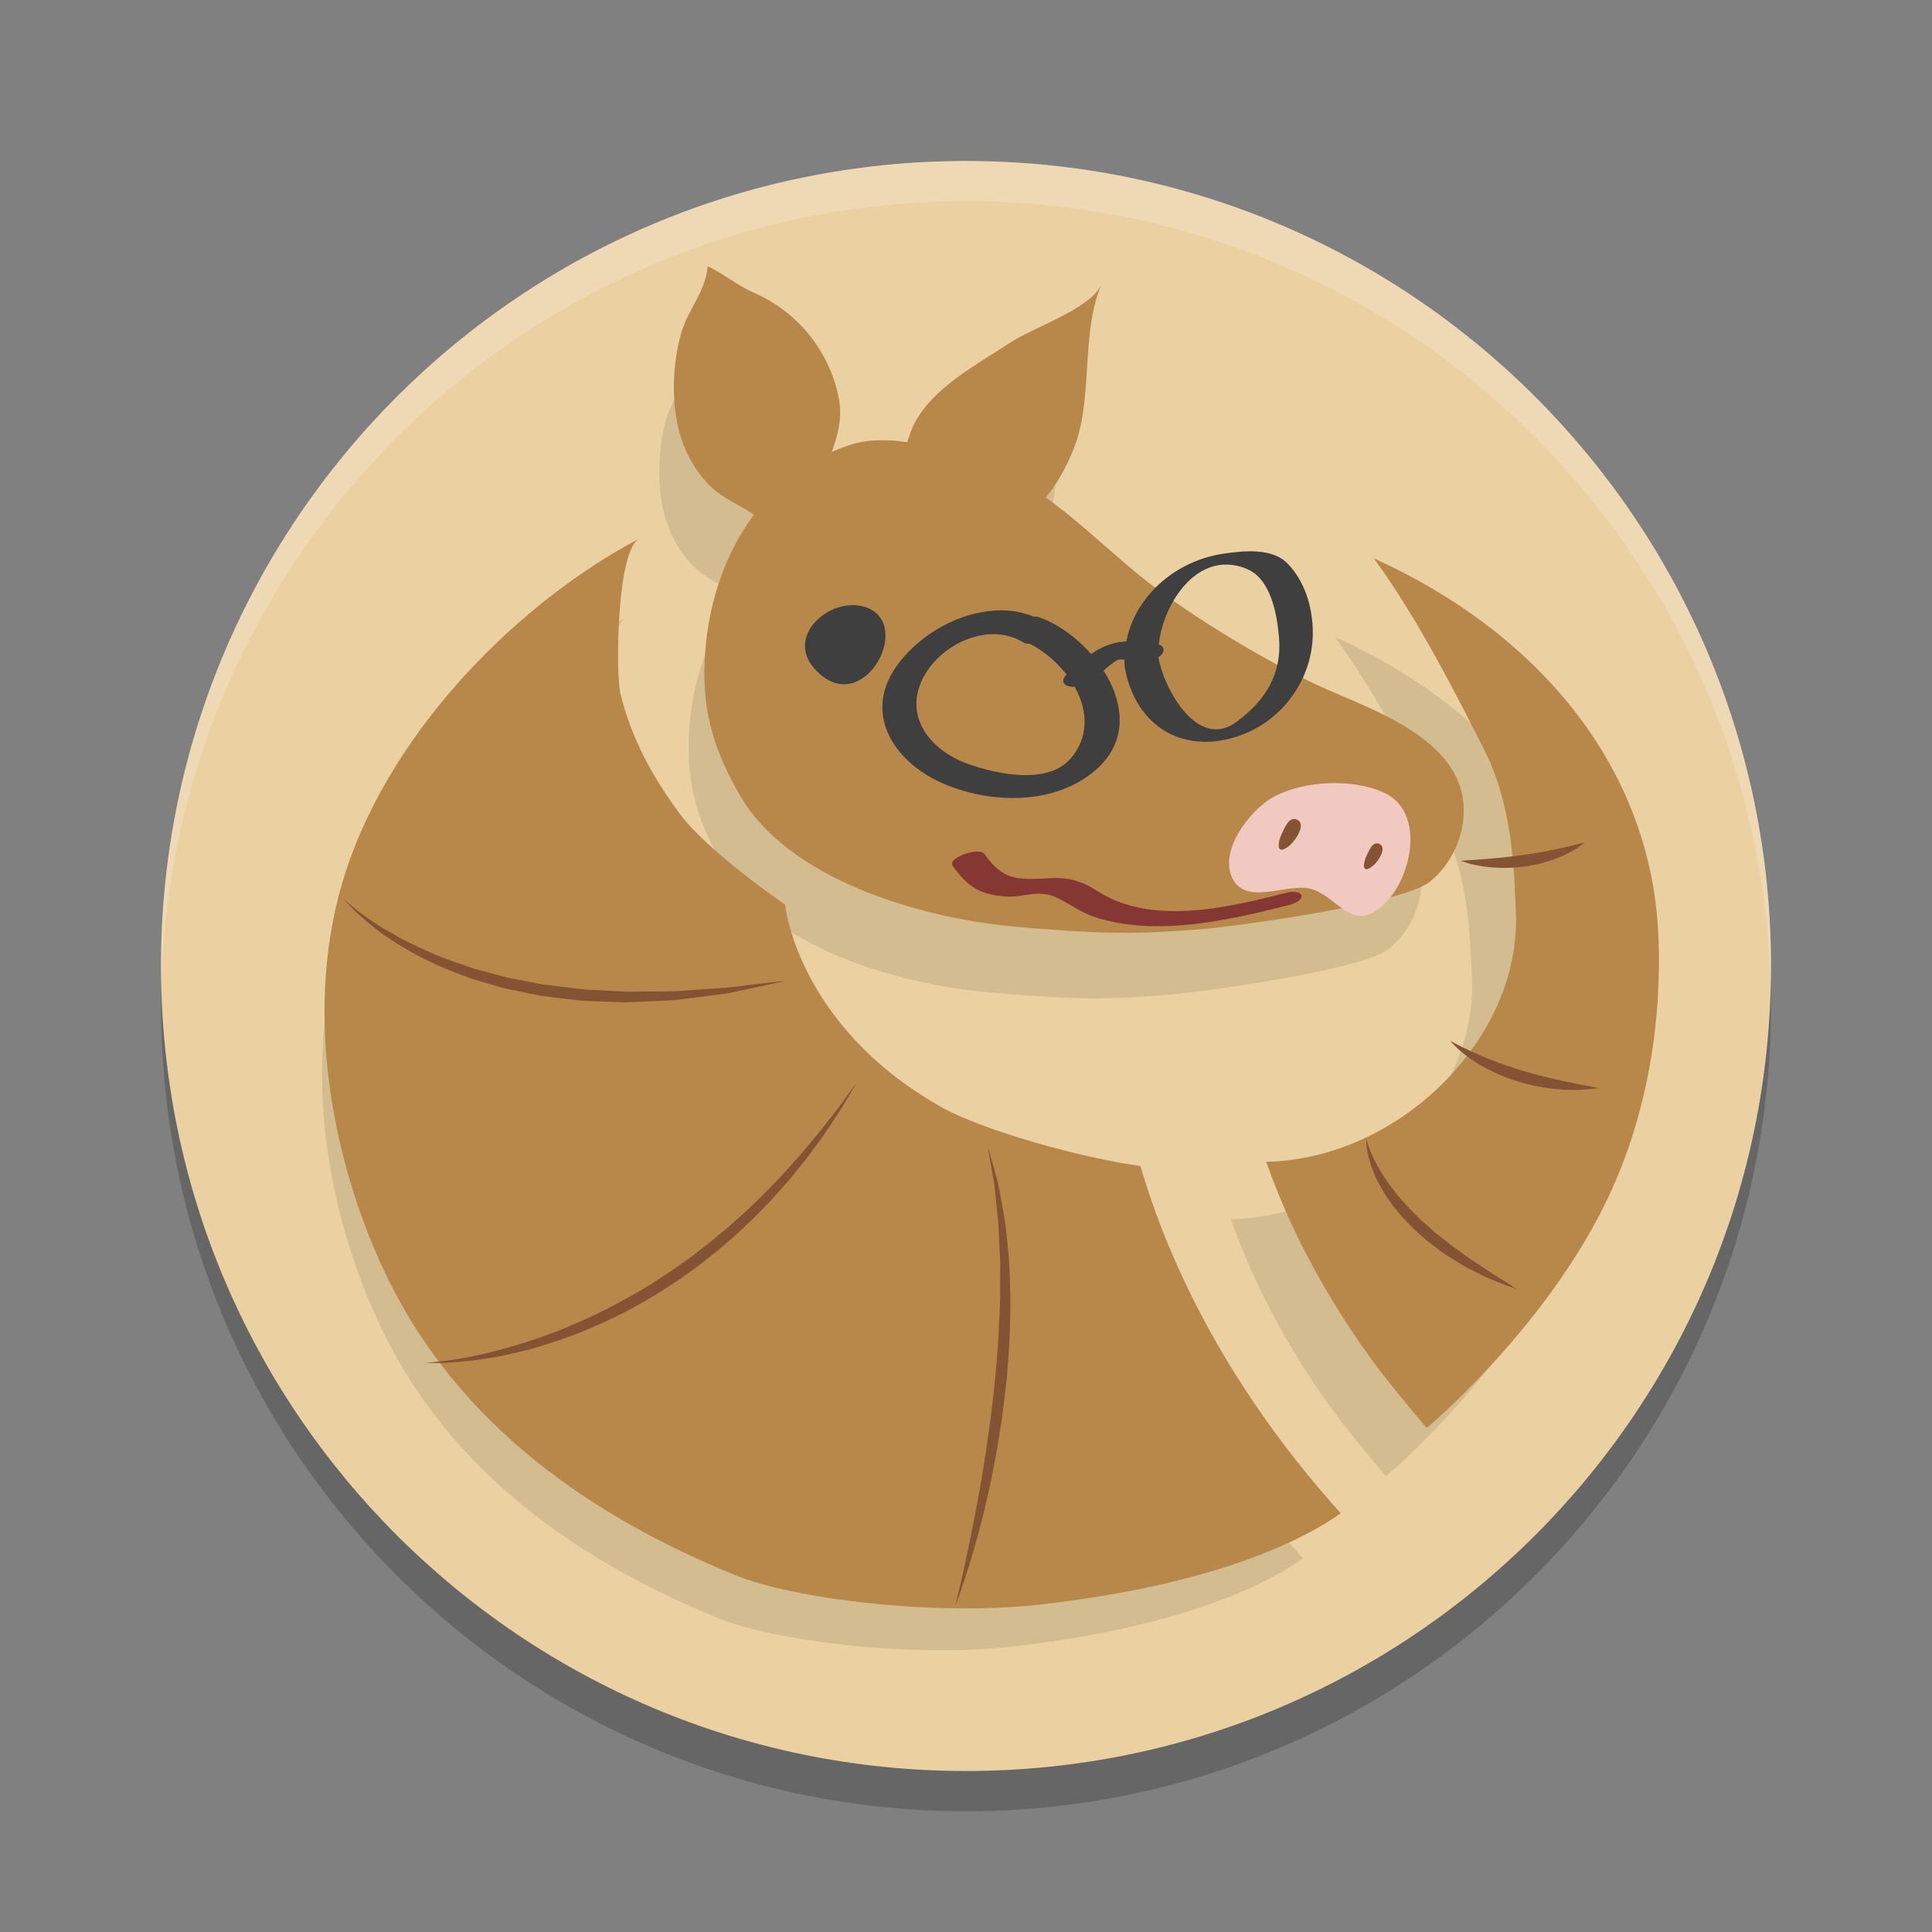 <svg xmlns="http://www.w3.org/2000/svg" width="48" height="48" version="1.1" viewBox="0 0 48 48" xml:space="preserve">
 <rect x="0" y="0" width="48" height="48" fill="#808080" stroke="none"/>
 <defs>
  <clipPath id="clipPath3373" clipPathUnits="userSpaceOnUse">
   <path d="m 2326.85,1206.84 c -17.32,269.33 -200.56,487.97 -470.64,610.02 75.13,-101.81 141.36,-235.71 181.52,-313.94 48.07,-93.6 51.04,-197.4 53.99,-273.88 8.02,-208.84 -194.76,-407.368 -413.54,-411.739 31.7,-90.61 88.76,-214.321 190.3,-348.789 40.78,-51.653 75.52,-92.211 75.52,-92.211 0,0 183.27,152.98 288.7,357.898 95.18,185 100.41,375.051 94.15,472.641 z"/>
  </clipPath>
  <clipPath id="clipPath3395" clipPathUnits="userSpaceOnUse">
   <path d="m 1253.99,1882.09 c 53.01,1.11 98.18,89.51 111.57,134.12 24.18,80.55 7.06,176.93 39.48,253.66 -18.74,-40.07 -113.26,-70.97 -150.08,-95.25 -53.71,-35.45 -126.33,-73.35 -158.16,-131.83 -13.78,-25.31 -26.48,-79.28 -19.83,-101.7"/>
  </clipPath>
  <clipPath id="clipPath3411" clipPathUnits="userSpaceOnUse">
   <path d="m 748.035,1646.9 c 6.969,155.2 86.258,306.15 239.008,357.24 74.097,24.8 169.677,-11.11 239.187,-37.69 89.19,-34.13 170.84,-120.74 245.19,-180.49 81.13,-65.23 220.57,-148.87 314.13,-189.28 72.2,-31.17 179.28,-71.36 210.86,-150.39 22.96,-57.49 -0.21,-126.41 -46.52,-164.63 -45.9,-37.82 -335.85,-76.05 -377.19,-78.98 -90.52,-6.43 -135,-11.4 -308.94,3.93 -165.22,14.55 -379.475,81.34 -457.506,218.01 -41.684,72.98 -62.137,134.95 -58.219,222.28 z"/>
  </clipPath>
  <clipPath id="clipPath3435" clipPathUnits="userSpaceOnUse">
   <path d="m 926.012,1875.46 c -2.028,70.52 57.574,131.59 44.613,204.08 -13.977,78.01 -67.676,145.1 -139.387,176.41 -28.558,12.47 -51.55,31.92 -78.265,44.82 -2.86,-40.87 -31.688,-70.55 -43.133,-108.76 -12.867,-42.95 -16.063,-95.1 -9.395,-139.29 6.633,-43.97 25.977,-86.67 58.344,-117.67 22.012,-21.05 50.098,-30.36 73.863,-48.32 17.075,-12.92 32.528,-32.19 44.914,-49.1"/>
  </clipPath>
  <clipPath id="clipPath3463" clipPathUnits="userSpaceOnUse">
   <path d="m 1469.87,810.32 c -91.38,12.11 -260,57.711 -332.17,98.879 -237.239,135.321 -256.438,334.051 -256.438,334.051 0,0 -125.926,86.12 -173.164,148.94 -45.418,60.4 -81.383,126.26 -99.446,200.1 -8.039,32.88 -6.914,237.2 31.336,257.35 C 446.152,1747.53 233.375,1540.1 154.082,1299.55 80.746,1077.06 129.977,824.551 215.004,641.16 c 2.726,-5.871 5.5,-11.691 8.324,-17.461 C 341.453,382.73 556.719,230.988 799.363,132.371 895.156,93.441 1128.66,64.031 1304.37,84.039 1580.98,115.539 1730.78,184.898 1801.61,235.121 1598.35,460.641 1508.83,675.969 1469.87,810.32 Z"/>
  </clipPath>
 </defs>
 <g transform="matrix(1.25,0,0,-1.25,0,48)">
  <path d="m 35.2,18.4 c 0,-8.837 -7.163,-16 -16,-16 -8.836,0 -16,7.163 -16,16 0,8.837 7.163,16 16,16 8.837,0 16,-7.163 16,-16" style="opacity:0.2"/>
  <path style="fill:#ebd0a1" d="m 35.2,19.2 c 0,-8.837 -7.163,-16 -16,-16 -8.836,0 -16,7.163 -16,16 0,8.837 7.163,16 16,16 8.837,0 16,-7.163 16,-16"/>
  <path style="opacity:0.1" d="m 13.75,31.35 c -0.033,-0.473 -0.367,-0.818 -0.5,-1.261 -0.149,-0.497 -0.185,-1.101 -0.108,-1.613 0.077,-0.509 0.3,-1.003 0.675,-1.363 0.247,-0.236 0.56,-0.348 0.83,-0.544 -0.584,-0.785 -0.909,-1.777 -0.955,-2.794 -0.045,-1.011 0.192,-1.73 0.675,-2.575 0.904,-1.583 3.385,-2.356 5.298,-2.525 2.015,-0.178 2.53,-0.12 3.578,-0.045 0.479,0.034 3.837,0.476 4.369,0.914 0.536,0.443 0.805,1.242 0.539,1.908 -0.366,0.915 -1.606,1.38 -2.442,1.741 -1.084,0.468 -2.698,1.438 -3.638,2.194 -0.576,0.463 -1.193,1.053 -1.845,1.519 0.298,0.347 0.526,0.837 0.619,1.147 0.28,0.933 0.082,2.05 0.458,2.939 -0.217,-0.464 -1.313,-0.822 -1.739,-1.103 -0.622,-0.411 -1.463,-0.851 -1.831,-1.528 -0.056,-0.103 -0.108,-0.251 -0.152,-0.406 -0.389,0.059 -0.776,0.075 -1.12,-0.041 -0.124,-0.041 -0.233,-0.101 -0.348,-0.153 0.122,0.331 0.222,0.666 0.158,1.027 -0.162,0.904 -0.783,1.68 -1.614,2.042 -0.331,0.144 -0.597,0.371 -0.906,0.52 z m -1.308,-5.225 C 10.197,24.942 7.732,22.539 6.814,19.753 5.965,17.176 6.534,14.252 7.519,12.128 c 0.032,-0.068 0.064,-0.136 0.097,-0.203 1.368,-2.791 3.862,-4.548 6.672,-5.691 1.109,-0.451 3.813,-0.791 5.848,-0.559 3.204,0.365 4.939,1.168 5.759,1.75 -2.354,2.612 -3.391,5.105 -3.842,6.661 -1.058,0.14 -3.011,0.668 -3.847,1.145 -2.748,1.567 -2.97,3.87 -2.97,3.87 0,0 -1.459,0.997 -2.006,1.725 -0.526,0.7 -0.942,1.462 -1.152,2.317 -0.093,0.381 -0.079,2.748 0.364,2.981 z m 14.086,-0.38 c 0.87,-1.179 1.636,-2.731 2.102,-3.638 0.557,-1.084 0.592,-2.286 0.627,-3.172 0.093,-2.419 -2.257,-4.718 -4.791,-4.769 0.367,-1.049 1.029,-2.482 2.205,-4.039 0.472,-0.598 0.875,-1.069 0.875,-1.069 0,0 2.123,1.772 3.344,4.145 1.102,2.143 1.163,4.345 1.091,5.475 -0.201,3.119 -2.323,5.652 -5.452,7.066 z"/>
  <g transform="matrix(0.012,0,0,0.012,5.029,5.501)">
   <g clip-path="url(#clipPath3373)">
    <path style="fill:#b8884a" d="m 2326.85,1206.84 c -17.32,269.33 -200.56,487.97 -470.64,610.02 75.13,-101.81 141.36,-235.71 181.52,-313.94 48.07,-93.6 51.04,-197.4 53.99,-273.88 8.02,-208.84 -194.76,-407.368 -413.54,-411.739 31.7,-90.61 88.76,-214.321 190.3,-348.789 40.78,-51.653 75.52,-92.211 75.52,-92.211 0,0 183.27,152.98 288.7,357.898 95.18,185 100.41,375.051 94.15,472.641"/>
   </g>
  </g>
  <path style="fill:#845333" d="m 27.157,15.767 c 0,0 0.003,-0.017 0.012,-0.048 0.008,-0.031 0.024,-0.076 0.043,-0.131 0.02,-0.056 0.049,-0.122 0.083,-0.197 0.015,-0.038 0.039,-0.075 0.059,-0.116 0.021,-0.041 0.042,-0.084 0.07,-0.126 0.026,-0.043 0.052,-0.088 0.082,-0.133 0.03,-0.045 0.062,-0.091 0.095,-0.138 0.031,-0.048 0.069,-0.093 0.107,-0.141 0.039,-0.046 0.072,-0.097 0.114,-0.144 0.085,-0.093 0.166,-0.192 0.262,-0.283 0.046,-0.047 0.093,-0.093 0.14,-0.141 0.048,-0.046 0.1,-0.088 0.15,-0.133 l 0.149,-0.134 c 0.053,-0.041 0.105,-0.082 0.157,-0.123 0.052,-0.04 0.104,-0.081 0.154,-0.123 0.051,-0.04 0.105,-0.075 0.156,-0.112 0.105,-0.071 0.199,-0.15 0.298,-0.211 0.098,-0.062 0.19,-0.124 0.274,-0.181 0.084,-0.059 0.164,-0.106 0.235,-0.15 0.071,-0.044 0.132,-0.083 0.183,-0.115 0.101,-0.065 0.158,-0.105 0.158,-0.105 0,0 -0.065,0.022 -0.178,0.063 -0.056,0.021 -0.125,0.048 -0.203,0.078 -0.078,0.031 -0.168,0.064 -0.259,0.112 -0.093,0.045 -0.194,0.095 -0.3,0.15 -0.107,0.052 -0.212,0.122 -0.323,0.19 -0.055,0.035 -0.112,0.069 -0.167,0.106 -0.055,0.039 -0.11,0.079 -0.164,0.121 -0.055,0.041 -0.11,0.083 -0.166,0.125 l -0.158,0.137 c -0.051,0.047 -0.105,0.092 -0.154,0.142 -0.048,0.05 -0.096,0.101 -0.144,0.15 -0.099,0.096 -0.176,0.21 -0.26,0.311 -0.077,0.107 -0.148,0.213 -0.207,0.318 -0.029,0.053 -0.057,0.105 -0.084,0.155 -0.024,0.051 -0.045,0.103 -0.066,0.151 -0.043,0.096 -0.069,0.189 -0.093,0.271 -0.023,0.082 -0.036,0.155 -0.044,0.216 -0.009,0.06 -0.011,0.108 -0.011,0.141 -6.95e-4,0.033 5.79e-4,0.05 5.79e-4,0.05"/>
  <path style="fill:#845333" d="m 28.832,17.71 c 0,0 0.043,-0.025 0.119,-0.065 0.077,-0.039 0.186,-0.094 0.317,-0.154 0.066,-0.029 0.138,-0.06 0.214,-0.093 0.076,-0.032 0.157,-0.064 0.241,-0.096 0.083,-0.035 0.172,-0.06 0.26,-0.094 0.088,-0.032 0.181,-0.058 0.272,-0.087 0.092,-0.026 0.184,-0.053 0.275,-0.079 0.092,-0.02 0.181,-0.046 0.269,-0.068 0.088,-0.017 0.173,-0.038 0.254,-0.057 0.081,-0.018 0.159,-0.031 0.23,-0.047 0.072,-0.013 0.137,-0.031 0.196,-0.039 0.059,-0.009 0.11,-0.02 0.152,-0.029 0.085,-0.017 0.134,-0.029 0.134,-0.029 0,0 -0.049,-0.007 -0.135,-0.017 -0.086,-0.008 -0.211,-0.024 -0.36,-0.019 -0.074,0.002 -0.156,-0.001 -0.241,0.008 -0.085,0.008 -0.175,0.015 -0.268,0.027 -0.092,0.017 -0.188,0.031 -0.284,0.051 -0.095,0.025 -0.192,0.05 -0.289,0.075 -0.094,0.033 -0.19,0.063 -0.282,0.099 -0.092,0.036 -0.181,0.075 -0.265,0.117 -0.085,0.039 -0.164,0.085 -0.238,0.129 -0.075,0.042 -0.141,0.09 -0.203,0.132 -0.122,0.087 -0.216,0.171 -0.278,0.232 -0.062,0.062 -0.092,0.102 -0.092,0.102"/>
  <path style="fill:#845333" d="m 29.043,21.291 c 0,0 0.158,0.012 0.395,0.029 0.058,0.005 0.121,0.01 0.188,0.015 0.066,0.006 0.136,0.012 0.208,0.019 0.144,0.016 0.297,0.032 0.448,0.055 0.076,0.009 0.152,0.022 0.226,0.034 0.075,0.011 0.148,0.024 0.219,0.038 0.141,0.028 0.274,0.054 0.388,0.082 0.057,0.013 0.11,0.025 0.156,0.036 0.046,0.013 0.087,0.023 0.121,0.031 0.068,0.016 0.108,0.024 0.108,0.024 0,0 -0.032,-0.025 -0.089,-0.066 -0.057,-0.042 -0.142,-0.098 -0.251,-0.15 -0.027,-0.014 -0.055,-0.028 -0.084,-0.043 -0.03,-0.012 -0.061,-0.025 -0.094,-0.038 -0.064,-0.026 -0.132,-0.055 -0.205,-0.074 -0.073,-0.021 -0.147,-0.047 -0.226,-0.061 -0.077,-0.018 -0.157,-0.033 -0.237,-0.043 -0.08,-0.012 -0.16,-0.019 -0.24,-0.024 -0.079,-0.008 -0.158,-0.003 -0.233,-0.005 -0.151,0.004 -0.291,0.016 -0.41,0.037 -0.239,0.038 -0.389,0.103 -0.389,0.103"/>
  <g transform="matrix(0.012,0,0,0.012,5.029,5.501)">
   <g clip-path="url(#clipPath3395)">
    <path style="fill:#b8884a" d="m 1253.99,1882.09 c 53.01,1.11 98.18,89.51 111.57,134.12 24.18,80.55 7.06,176.93 39.48,253.66 -18.74,-40.07 -113.26,-70.97 -150.08,-95.25 -53.71,-35.45 -126.33,-73.35 -158.16,-131.83 -13.78,-25.31 -26.48,-79.28 -19.83,-101.7"/>
   </g>
  </g>
  <g transform="matrix(0.012,0,0,0.012,5.029,5.501)">
   <g clip-path="url(#clipPath3411)">
    <path style="fill:#b8884a" d="m 748.035,1646.9 c 6.969,155.2 86.258,306.15 239.008,357.24 74.097,24.8 169.677,-11.11 239.187,-37.69 89.19,-34.13 170.84,-120.74 245.19,-180.49 81.13,-65.23 220.57,-148.87 314.13,-189.28 72.2,-31.17 179.28,-71.36 210.86,-150.39 22.96,-57.49 -0.21,-126.41 -46.52,-164.63 -45.9,-37.82 -335.85,-76.05 -377.19,-78.98 -90.52,-6.43 -135,-11.4 -308.94,3.93 -165.22,14.55 -379.475,81.34 -457.506,218.01 -41.684,72.98 -62.137,134.95 -58.219,222.28"/>
   </g>
  </g>
  <path style="fill:#f2c9c0" d="m 27.444,20.367 c 0.621,0.515 0.912,1.898 0.057,2.282 -0.623,0.279 -1.561,0.238 -2.167,-0.077 -0.448,-0.232 -1.073,-1.012 -0.864,-1.569 0.248,-0.661 1.129,-0.125 1.607,-0.276 0.512,-0.162 0.786,-0.843 1.368,-0.36"/>
  <path style="fill:#3f3f3f" d="m 17.137,26.351 c -0.669,0.159 -1.514,-0.594 -0.956,-1.232 0.938,-1.075 2.019,0.884 1.02,1.215 -0.021,0.007 -0.043,0.013 -0.064,0.018"/>
  <g transform="matrix(0.012,0,0,0.012,5.029,5.501)">
   <g clip-path="url(#clipPath3435)">
    <path style="fill:#b8884a" d="m 926.012,1875.46 c -2.028,70.52 57.574,131.59 44.613,204.08 -13.977,78.01 -67.676,145.1 -139.387,176.41 -28.558,12.47 -51.55,31.92 -78.265,44.82 -2.86,-40.87 -31.688,-70.55 -43.133,-108.76 -12.867,-42.95 -16.063,-95.1 -9.395,-139.29 6.633,-43.97 25.977,-86.67 58.344,-117.67 22.012,-21.05 50.098,-30.36 73.863,-48.32 17.075,-12.92 32.528,-32.19 44.914,-49.1"/>
   </g>
  </g>
  <path style="fill:#3f3f3f" d="M 24.705 15.17 C 23.804 15.228 22.906 15.745 22.355 16.441 C 21.389 17.665 22.172 18.914 23.42 19.461 C 24.612 19.983 26.229 20.012 27.242 19.113 C 28.671 17.846 27.159 15.775 25.771 15.32 C 25.752 15.314 25.725 15.327 25.703 15.324 C 25.503 15.248 25.299 15.192 25.09 15.174 C 24.962 15.163 24.834 15.162 24.705 15.17 z M 24.707 15.756 C 24.956 15.76 25.201 15.823 25.422 15.959 C 25.468 15.987 25.527 15.996 25.59 15.998 C 26.576 16.506 27.428 17.81 26.633 18.807 C 26.061 19.524 24.759 19.234 24.037 18.975 C 23.175 18.664 22.481 17.883 22.887 16.941 C 23.179 16.262 23.961 15.744 24.707 15.756 z" transform="matrix(0.8,0,0,-0.8,0,38.4)"/>
  <path style="fill:#3f3f3f" d="m 23,25.597 c -0.307,0.055 -0.615,0.095 -0.919,0.001 -0.353,-0.109 -0.619,-0.368 -0.885,-0.611 -0.102,-0.093 -0.079,-0.203 0.062,-0.23 0.154,-0.03 0.358,0.02 0.475,0.127 0.151,0.137 0.299,0.29 0.474,0.397 0.064,0.039 0.294,-0.027 0.381,-0.042 0.158,-0.028 0.352,0.021 0.475,0.127 0.105,0.091 0.077,0.205 -0.062,0.23 v 0"/>
  <path style="fill:#3f3f3f" d="M 31.238 13.703 C 30.949 13.682 30.647 13.72 30.398 13.756 C 29.006 13.959 27.855 15.127 27.941 16.562 C 28.173 17.923 29.232 18.693 30.568 18.348 C 31.814 18.025 32.66 16.876 32.615 15.623 C 32.594 15.036 32.408 14.439 31.998 14.01 C 31.803 13.805 31.527 13.724 31.238 13.703 z M 30.508 14.027 C 30.661 14.033 30.82 14.067 30.986 14.139 C 31.584 14.394 31.732 15.286 31.777 15.848 C 31.851 16.748 31.437 17.406 30.723 17.934 C 29.737 18.662 28.907 17.074 28.781 16.338 C 28.725 15.402 29.437 13.985 30.508 14.027 z" transform="matrix(0.8,0,0,-0.8,0,38.4)"/>
  <path style="fill:#843733" d="m 18.936,21.191 c 0.291,-0.407 0.529,-0.573 1.057,-0.61 0.367,-0.025 0.644,0.16 1.028,-0.03 0.28,-0.138 0.485,-0.304 0.79,-0.396 1.218,-0.366 2.6,-0.048 3.795,0.253 0.396,0.1 0.33,0.341 -0.065,0.241 -1.166,-0.295 -2.669,-0.656 -3.752,0.053 -0.304,0.199 -0.583,0.265 -0.943,0.243 -0.649,-0.04 -0.912,-0.034 -1.281,0.483 -0.101,0.141 -0.747,-0.074 -0.63,-0.238 v 0"/>
  <path style="fill:#845333" d="m 25.604,21.573 c 0.108,0.08 0.24,0.266 0.251,0.404 0.009,0.11 -0.098,0.175 -0.193,0.131 -0.079,-0.037 -0.144,-0.195 -0.181,-0.269 -0.077,-0.153 -0.137,-0.458 0.123,-0.266"/>
  <path style="fill:#845333" d="m 27.269,21.176 c 0.091,0.067 0.202,0.224 0.211,0.34 0.007,0.093 -0.083,0.148 -0.163,0.11 -0.066,-0.031 -0.121,-0.164 -0.152,-0.226 C 27.1,21.271 27.049,21.014 27.269,21.176"/>
  <g transform="matrix(0.012,0,0,0.012,5.029,5.501)">
   <g clip-path="url(#clipPath3463)">
    <path style="fill:#b8884a" d="m 1469.87,810.32 c -91.38,12.11 -260,57.711 -332.17,98.879 -237.239,135.321 -256.438,334.051 -256.438,334.051 0,0 -125.926,86.12 -173.164,148.94 -45.418,60.4 -81.383,126.26 -99.446,200.1 -8.039,32.88 -6.914,237.2 31.336,257.35 C 446.152,1747.53 233.375,1540.1 154.082,1299.55 80.746,1077.06 129.977,824.551 215.004,641.16 c 2.726,-5.871 5.5,-11.691 8.324,-17.461 C 341.453,382.73 556.719,230.988 799.363,132.371 895.156,93.441 1128.66,64.031 1304.37,84.039 1580.98,115.539 1730.78,184.898 1801.61,235.121 1598.35,460.641 1508.83,675.969 1469.87,810.32"/>
   </g>
  </g>
  <path style="fill:#845333" d="m 6.814,20.553 c 0,0 0.025,-0.027 0.076,-0.072 0.049,-0.047 0.129,-0.108 0.226,-0.188 0.101,-0.076 0.223,-0.169 0.373,-0.262 0.037,-0.024 0.075,-0.049 0.114,-0.074 0.041,-0.023 0.082,-0.047 0.125,-0.071 0.086,-0.047 0.173,-0.104 0.269,-0.153 0.194,-0.095 0.4,-0.204 0.63,-0.294 0.224,-0.103 0.474,-0.178 0.727,-0.268 0.126,-0.046 0.261,-0.073 0.394,-0.111 0.067,-0.018 0.134,-0.036 0.202,-0.054 0.067,-0.019 0.135,-0.038 0.205,-0.049 0.139,-0.027 0.278,-0.054 0.419,-0.082 l 0.211,-0.041 0.214,-0.025 c 0.285,-0.033 0.569,-0.082 0.852,-0.087 0.283,-0.009 0.561,-0.045 0.831,-0.031 0.27,0.006 0.532,4.63e-4 0.779,0.01 0.248,0.017 0.482,0.034 0.698,0.049 0.108,0.007 0.212,0.014 0.311,0.021 0.098,0.012 0.191,0.023 0.279,0.034 0.175,0.021 0.328,0.04 0.454,0.055 0.252,0.03 0.398,0.044 0.398,0.044 0,0 -0.141,-0.034 -0.39,-0.088 -0.125,-0.027 -0.276,-0.059 -0.449,-0.096 -0.087,-0.019 -0.179,-0.038 -0.277,-0.059 -0.098,-0.017 -0.202,-0.028 -0.311,-0.043 -0.217,-0.028 -0.453,-0.057 -0.701,-0.089 -0.25,-0.021 -0.515,-0.029 -0.789,-0.041 -0.069,-0.003 -0.138,-0.006 -0.207,-0.009 -0.07,-0.003 -0.14,0.003 -0.21,0.004 -0.141,0.005 -0.284,0.011 -0.428,0.016 -0.289,0.002 -0.58,0.049 -0.871,0.081 l -0.218,0.028 -0.215,0.044 c -0.143,0.029 -0.286,0.059 -0.428,0.088 -0.142,0.026 -0.278,0.076 -0.415,0.113 -0.135,0.043 -0.272,0.074 -0.4,0.125 -0.258,0.098 -0.508,0.188 -0.733,0.304 -0.231,0.101 -0.435,0.227 -0.626,0.336 -0.094,0.057 -0.18,0.118 -0.263,0.174 -0.041,0.028 -0.081,0.056 -0.12,0.083 -0.037,0.029 -0.073,0.058 -0.108,0.086 -0.142,0.108 -0.257,0.212 -0.352,0.298 -0.092,0.089 -0.162,0.161 -0.206,0.213 -0.045,0.051 -0.067,0.08 -0.067,0.08"/>
  <path style="fill:#845333" d="m 8.461,11.315 c 0,1.38e-4 0.166,0.007 0.453,0.047 0.287,0.038 0.693,0.117 1.169,0.25 0.238,0.065 0.493,0.148 0.758,0.243 0.267,0.094 0.54,0.212 0.822,0.336 0.279,0.13 0.563,0.272 0.844,0.432 0.283,0.155 0.56,0.333 0.832,0.516 0.136,0.092 0.268,0.189 0.402,0.283 0.129,0.1 0.258,0.2 0.385,0.299 0.124,0.104 0.247,0.207 0.369,0.308 0.118,0.106 0.235,0.21 0.349,0.313 0.111,0.107 0.22,0.213 0.327,0.316 0.105,0.105 0.205,0.211 0.303,0.312 0.1,0.1 0.188,0.206 0.278,0.305 0.089,0.099 0.177,0.193 0.255,0.29 0.157,0.191 0.307,0.363 0.428,0.523 0.124,0.159 0.235,0.296 0.317,0.416 0.17,0.235 0.27,0.368 0.27,0.368 0,0 -0.083,-0.144 -0.233,-0.393 -0.073,-0.126 -0.173,-0.272 -0.284,-0.441 -0.109,-0.171 -0.245,-0.355 -0.394,-0.556 -0.073,-0.102 -0.156,-0.202 -0.24,-0.307 -0.086,-0.104 -0.171,-0.215 -0.268,-0.32 -0.096,-0.107 -0.192,-0.218 -0.294,-0.329 -0.105,-0.108 -0.213,-0.218 -0.322,-0.33 -0.114,-0.107 -0.23,-0.217 -0.347,-0.328 -0.119,-0.109 -0.245,-0.213 -0.37,-0.32 -0.128,-0.104 -0.26,-0.205 -0.391,-0.308 -0.136,-0.097 -0.27,-0.197 -0.408,-0.292 -0.279,-0.185 -0.563,-0.364 -0.853,-0.52 -0.287,-0.162 -0.584,-0.296 -0.87,-0.423 -0.29,-0.121 -0.574,-0.228 -0.848,-0.313 -0.274,-0.088 -0.537,-0.157 -0.782,-0.209 -0.489,-0.109 -0.906,-0.148 -1.196,-0.166 -0.145,-0.009 -0.26,-0.007 -0.338,-0.007 -0.078,0.003 -0.119,0.004 -0.119,0.004"/>
  <path style="fill:#845333" d="m 18.986,6.483 c 0,0 0.034,0.141 0.093,0.387 0.061,0.245 0.134,0.6 0.222,1.023 0.04,0.213 0.089,0.442 0.132,0.686 0.022,0.122 0.045,0.247 0.068,0.375 0.021,0.128 0.042,0.259 0.063,0.393 0.048,0.266 0.077,0.543 0.12,0.823 0.039,0.281 0.065,0.567 0.098,0.853 0.021,0.287 0.052,0.573 0.066,0.855 0.006,0.283 0.035,0.561 0.03,0.83 1.16e-4,0.135 2.31e-4,0.267 3.48e-4,0.397 5.79e-4,0.065 0.001,0.129 0.002,0.192 -0.001,0.063 -0.006,0.126 -0.009,0.187 -0.006,0.123 -0.012,0.243 -0.018,0.359 -0.007,0.116 -0.005,0.229 -0.02,0.336 -0.024,0.214 -0.043,0.411 -0.06,0.586 -0.006,0.088 -0.023,0.168 -0.036,0.243 -0.013,0.075 -0.026,0.144 -0.037,0.206 -0.044,0.249 -0.066,0.393 -0.066,0.393 0,0 0.042,-0.138 0.11,-0.383 0.017,-0.061 0.035,-0.129 0.055,-0.203 0.02,-0.074 0.045,-0.154 0.058,-0.241 0.033,-0.174 0.07,-0.37 0.107,-0.586 0.036,-0.215 0.052,-0.451 0.078,-0.701 0.006,-0.062 0.013,-0.126 0.017,-0.19 0.003,-0.064 0.005,-0.129 0.008,-0.195 0.004,-0.131 0.009,-0.265 0.013,-0.402 0.007,-0.137 0.004,-0.275 2.32e-4,-0.416 -0.004,-0.14 -0.007,-0.282 -0.011,-0.426 -0.011,-0.286 -0.039,-0.576 -0.059,-0.866 -0.036,-0.289 -0.065,-0.578 -0.107,-0.861 -0.044,-0.283 -0.086,-0.561 -0.141,-0.828 -0.026,-0.134 -0.052,-0.265 -0.077,-0.394 C 19.658,8.791 19.63,8.666 19.602,8.544 19.549,8.301 19.485,8.073 19.43,7.863 19.316,7.443 19.203,7.098 19.122,6.858 c -0.039,-0.12 -0.076,-0.213 -0.099,-0.277 -0.024,-0.063 -0.037,-0.097 -0.037,-0.097"/>
  <path style="opacity:0.2;fill:#ffffff" d="M 24 4 C 12.954 4 4 12.954 4 24 C 4 24.168 4.008 24.333 4.012 24.5 C 4.278 13.686 13.122 5 24 5 C 34.878 5 43.722 13.686 43.988 24.5 C 43.992 24.333 44 24.168 44 24 C 44 12.954 35.046 4 24 4 z" transform="matrix(0.8,0,0,-0.8,0,38.4)"/>
 </g>
</svg>
